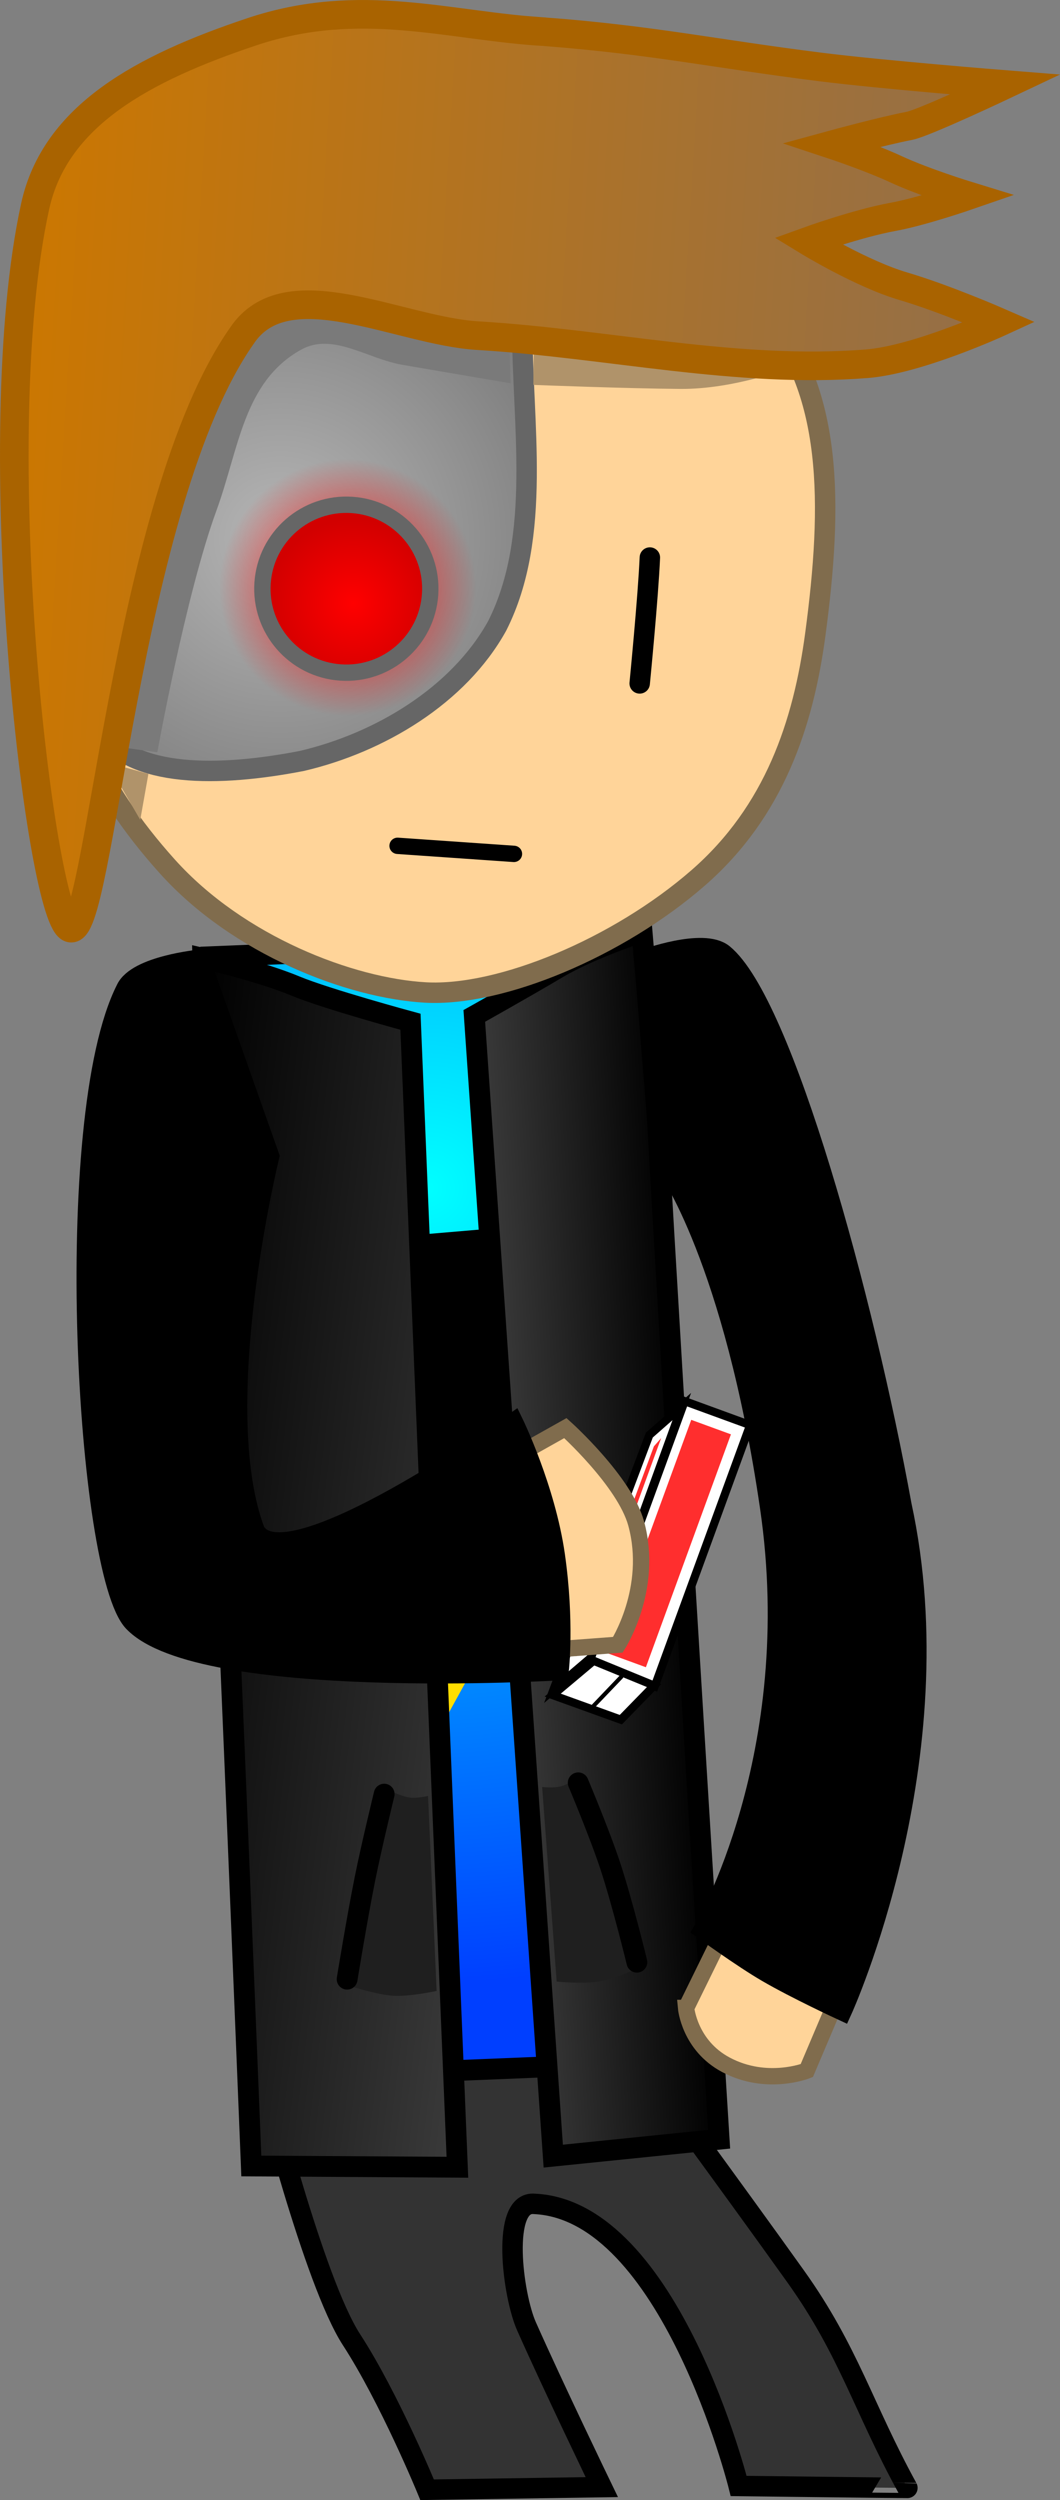 <svg version="1.1" xmlns="http://www.w3.org/2000/svg" xmlns:xlink="http://www.w3.org/1999/xlink" width="129.677" height="305.79" viewBox="0,0,129.677,305.79"><rect x="0" y="0" width="129.677" height="305.79" fill="#808080" stroke="none"/><defs><radialGradient cx="228.189" cy="146.165" r="97.283" gradientUnits="userSpaceOnUse" id="color-1"><stop offset="0" stop-color="#00ffff"/><stop offset="1" stop-color="#003fff"/></radialGradient><linearGradient x1="237.349" y1="190.146" x2="259.912" y2="188.943" gradientUnits="userSpaceOnUse" id="color-2"><stop offset="0" stop-color="#3b3b3b"/><stop offset="1" stop-color="#000000"/></linearGradient><linearGradient x1="191.877" y1="190.471" x2="240.257" y2="196.342" gradientUnits="userSpaceOnUse" id="color-3"><stop offset="0" stop-color="#000000"/><stop offset="1" stop-color="#3b3b3b"/></linearGradient><radialGradient cx="210.141" cy="66.733" r="51.995" gradientUnits="userSpaceOnUse" id="color-4"><stop offset="0" stop-color="#b6b6b6"/><stop offset="1" stop-color="#666666"/></radialGradient><radialGradient cx="218.392" cy="72.694" r="15.718" gradientUnits="userSpaceOnUse" id="color-5"><stop offset="0" stop-color="#ff0000"/><stop offset="1" stop-color="#ff0000" stop-opacity="0"/></radialGradient><radialGradient cx="219.071" cy="74.601" r="10.271" gradientUnits="userSpaceOnUse" id="color-6"><stop offset="0" stop-color="#ff0000"/><stop offset="1" stop-color="#d20000"/></radialGradient><linearGradient x1="179.41" y1="0.871" x2="298.885" y2="8.15" gradientUnits="userSpaceOnUse" id="color-7"><stop offset="0" stop-color="#cc7700"/><stop offset="1" stop-color="#946f48"/></linearGradient></defs><g transform="translate(-175.856,-0.832)"><g data-paper-data="{&quot;isPaintingLayer&quot;:true}" fill-rule="nonzero" stroke-linejoin="miter" stroke-miterlimit="10" stroke-dasharray="" stroke-dashoffset="0" style="mix-blend-mode: normal"><path d="M253.496,252.168c0,0 12.016,16.332 19.706,27.106c6.505,9.113 8.271,16.042 13.661,25.856c0.009,0.016 -20.641,-0.235 -20.641,-0.235c0,0 -8.404,-33.73 -24.984,-34.504c-4.149,-0.404 -2.668,11.162 -0.974,14.972c3.427,7.707 9.215,19.673 9.215,19.673l-21.372,0.322c0,0 -4.6,-11.195 -9.252,-18.36c-4.62,-7.117 -10.756,-31.488 -10.756,-31.488z" data-paper-data="{&quot;origPos&quot;:null,&quot;index&quot;:null}" fill="#333333" stroke="#000000" stroke-width="2.5" stroke-linecap="butt"/><path d="M201.696,117.846l51.107,-2.083l6.757,137.187l-50.278,2.038z" data-paper-data="{&quot;origPos&quot;:null,&quot;index&quot;:null,&quot;origRot&quot;:0}" id="ID0.9171315478160977" fill="url(#color-1)" stroke="#000000" stroke-width="2.543" stroke-linecap="butt"/><g data-paper-data="{&quot;origPos&quot;:null,&quot;index&quot;:null,&quot;origRot&quot;:0}" stroke="#000000" stroke-width="0" stroke-linecap="butt"><path d="M231.756,192.003l-4.542,0.316l5.484,-20.916l-5.066,0.81l4.124,-17.26l16.207,-1.381l-5.03,13.178l3.47,-0.377l-5.589,19.994l3.052,0.115l-17.45,31.753z" data-paper-data="{&quot;index&quot;:null,&quot;origPos&quot;:null}" fill="#ffde00"/><path d="M230.219,188.986l-4.542,0.316l5.484,-20.916l-5.066,0.81l4.124,-17.26l16.207,-1.381l-5.03,13.178l3.47,-0.377l-5.589,19.994l3.052,0.115l-16.064,31.937z" data-paper-data="{&quot;index&quot;:null,&quot;origPos&quot;:null}" fill="#ff0000"/><path d="M227.462,188.875l-4.542,0.316l5.484,-20.916l-5.066,0.81l4.124,-17.26l16.207,-1.381l-5.03,13.178l3.47,-0.377l-5.589,19.994l3.052,0.115l-13.402,30.246z" data-paper-data="{&quot;index&quot;:null,&quot;origPos&quot;:null}" fill="#000000"/></g><path d="M233.88,125.09c0,0 6.235,-3.491 10.218,-5.858c3.989,-2.371 10.31,-4.417 10.31,-4.417c0,0 1.76,20.933 1.904,23.537c1.645,29.777 7.521,124.132 7.521,124.132l-20.293,2.067z" data-paper-data="{&quot;origPos&quot;:null,&quot;index&quot;:null,&quot;origRot&quot;:0}" id="ID0.5423141438513994" fill="url(#color-2)" stroke="#000000" stroke-width="2.543" stroke-linecap="round"/><path d="M231.813,265.912l-25.211,-0.155c0,0 -3.764,-94.021 -5.296,-123.804c-0.134,-2.604 -0.639,-23.916 -0.639,-23.916c0,0 6.899,1.553 11.36,3.41c3.786,1.575 14.046,4.358 14.046,4.358z" data-paper-data="{&quot;origPos&quot;:null,&quot;index&quot;:null,&quot;origRot&quot;:0}" id="ID0.5423141438513994" fill="url(#color-3)" stroke="#000000" stroke-width="2.543" stroke-linecap="round"/><path d="M249.24,243.172c-2.041,0.353 -5.281,0.032 -5.281,0.032l-1.776,-23.804c0,0 1.441,0.171 2.341,-0.092c1.057,-0.308 2.674,-1.371 2.674,-1.371l7.041,23.492c0,0 -3.028,1.404 -4.999,1.744z" data-paper-data="{&quot;origPos&quot;:null,&quot;index&quot;:null,&quot;origRot&quot;:0}" fill="#1f1f1f" stroke="#000000" stroke-width="0" stroke-linecap="butt"/><path d="M246.594,218.889c0,0 2.667,6.328 3.959,10.279c1.509,4.613 3.218,11.663 3.218,11.663" data-paper-data="{&quot;origPos&quot;:null,&quot;origRot&quot;:0,&quot;index&quot;:null}" fill="none" stroke="#000000" stroke-width="2.543" stroke-linecap="round"/><path d="M218.852,243.795l4.216,-24.159c0,0 1.731,0.865 2.817,1.046c0.925,0.155 2.336,-0.185 2.336,-0.185l1.049,23.847c0,0 -3.18,0.701 -5.248,0.593c-1.997,-0.105 -5.17,-1.141 -5.17,-1.141z" data-paper-data="{&quot;origPos&quot;:null,&quot;origRot&quot;:0}" fill="#1f1f1f" stroke="#000000" stroke-width="0" stroke-linecap="butt"/><path d="M218.321,242.91c0,0 1.214,-7.449 2.167,-12.207c0.816,-4.075 2.367,-10.428 2.367,-10.428" data-paper-data="{&quot;origPos&quot;:null,&quot;origRot&quot;:0}" fill="none" stroke="#000000" stroke-width="2.543" stroke-linecap="round"/><path d="M259.788,246.427l7.222,-14.726l13.785,7.688l-6.239,14.701c0,0 -4.895,1.951 -9.893,-0.709c-4.468,-2.378 -4.876,-6.954 -4.876,-6.954z" data-paper-data="{&quot;origRot&quot;:0,&quot;origPos&quot;:null,&quot;index&quot;:null}" fill="#ffd499" stroke="#806c4d" stroke-width="2" stroke-linecap="butt"/><path d="M254.691,118.228c0,0 7.199,-2.653 9.626,-0.67c7.281,5.948 17.214,42.19 21.794,67.38c6.722,31.048 -7.257,61.732 -7.257,61.732c0,0 -5.588,-2.583 -9.157,-4.664c-3.009,-1.754 -7.698,-5.16 -7.698,-5.16c0,0 12.533,-21.275 8.101,-51.663c-4.432,-30.389 -12.595,-41.639 -12.595,-41.639z" data-paper-data="{&quot;origPos&quot;:null,&quot;index&quot;:null,&quot;origRot&quot;:0}" id="ID0.5423141438513994" fill="#000000" stroke="#000000" stroke-width="2.543" stroke-linecap="round"/><g data-paper-data="{&quot;origRot&quot;:0,&quot;origPos&quot;:null}" stroke="#000000"><path d="M255.949,207.101l-8.008,-2.925l11.675,-31.965l8.008,2.925z" data-paper-data="{&quot;origPos&quot;:null}" fill="#ffffff" stroke-width="1" stroke-linecap="butt"/><path d="M251.807,211.168l-8.334,-3.007l5,-4.2l7.401,3.038z" data-paper-data="{&quot;origPos&quot;:null}" fill="#ffffff" stroke-width="1" stroke-linecap="butt"/><path d="M248.118,203.608l-4.548,3.881l11.722,-31.129l3.975,-3.495z" data-paper-data="{&quot;origPos&quot;:null}" fill="#ffffff" stroke-width="1" stroke-linecap="butt"/><path d="M254.872,204.755l-4.857,-1.774l10.405,-28.486l4.857,1.774z" data-paper-data="{&quot;origPos&quot;:null}" fill="#ff2e2e" stroke-width="0" stroke-linecap="butt"/><path d="M247.152,202.977l-0.83,0.441l9.529,-25.681l0.891,-1.014z" data-paper-data="{&quot;origPos&quot;:null}" fill="#ff2e2e" stroke-width="0" stroke-linecap="butt"/><path d="M251.858,205.935l-3.372,3.529" data-paper-data="{&quot;origPos&quot;:null}" fill="none" stroke-width="0.5" stroke-linecap="round"/></g><path d="M223.424,204.099l-3.582,-14.466l25.18,-14.128c0,0 7.254,6.517 8.662,11.674c2.177,7.974 -2.237,14.825 -2.237,14.825z" data-paper-data="{&quot;origRot&quot;:0,&quot;origPos&quot;:null,&quot;index&quot;:null}" fill="#ffd499" stroke="#806c4d" stroke-width="2" stroke-linecap="butt"/><path d="M208.756,142.266c0,0 -7.496,30.556 -1.756,45.843c3.739,6.787 31.665,-13.137 31.665,-13.137c0,0 3.876,7.983 5.036,16.111c1.16,8.129 0.477,14.01 0.477,14.01c0,0 -43.787,2.607 -51.958,-5.909c-5.765,-6.009 -8.922,-61.527 -0.91,-77.347c1.322,-2.842 8.957,-3.587 8.957,-3.587z" data-paper-data="{&quot;origPos&quot;:null,&quot;index&quot;:null,&quot;origRot&quot;:0}" id="ID0.5423141438513994" fill="#000000" stroke="#000000" stroke-width="2.543" stroke-linecap="round"/><g data-paper-data="{&quot;origPos&quot;:null,&quot;origRot&quot;:0}"><path d="M234.038,21.803c14.063,0.854 26.463,7.255 35.136,16.905c8.673,9.651 8.548,23.858 6.426,39.707c-1.462,10.92 -5.007,21.662 -14.329,29.789c-9.783,8.529 -24.174,14.538 -33.368,14.021c-9.194,-0.517 -22.897,-5.759 -31.57,-15.409c-8.673,-9.651 -13.79,-20.067 -12.944,-33.919c0.846,-13.852 3.931,-30.038 13.715,-38.567c9.783,-8.529 22.871,-13.381 36.934,-12.526z" data-paper-data="{&quot;origPos&quot;:null,&quot;origRot&quot;:0}" id="ID0.7719937418587506" fill="#ffd499" stroke="#806c4d" stroke-width="2.5" stroke-linecap="butt"/><path d="M237.027,24.727c5.276,0.514 2.749,10.383 2.72,15.684c-0.067,12.005 2.503,25.949 -3.069,36.975c-4.729,8.547 -14.424,14.301 -23.875,16.514c-10.221,1.991 -20.758,2.067 -24.574,-3.676c-6.085,-17.055 -0.439,-40.897 11.348,-55.051c10.287,-11.523 22.108,-11.935 37.45,-10.446z" data-paper-data="{&quot;origPos&quot;:null,&quot;origRot&quot;:0}" id="ID0.479907026514411" fill="url(#color-4)" stroke="#666666" stroke-width="2.5" stroke-linecap="round"/><path d="M255.358,69.025c-0.211,4.872 -1.245,15.396 -1.245,15.396" data-paper-data="{&quot;origPos&quot;:null,&quot;origRot&quot;:0}" id="ID0.21129454905167222" fill="none" stroke="#000000" stroke-width="2.5" stroke-linecap="round"/><path d="M224.494,104.285l14.237,0.987" data-paper-data="{&quot;origPos&quot;:null,&quot;index&quot;:null,&quot;origRot&quot;:0}" fill="none" stroke="#000000" stroke-width="2" stroke-linecap="round"/><path d="M202.711,71.607c0.601,-8.66 8.108,-15.194 16.768,-14.593c8.66,0.601 15.194,8.108 14.593,16.768c-0.601,8.66 -8.108,15.194 -16.768,14.593c-8.66,-0.601 -15.194,-8.108 -14.593,-16.768z" data-paper-data="{&quot;origPos&quot;:null,&quot;origRot&quot;:0}" fill="url(#color-5)" stroke="none" stroke-width="0" stroke-linecap="butt"/><path d="M207.979,72.128c0.392,-5.659 5.298,-9.929 10.957,-9.536c5.659,0.392 9.929,5.298 9.536,10.957c-0.392,5.659 -5.298,9.929 -10.957,9.536c-5.659,-0.392 -9.929,-5.298 -9.536,-10.957z" data-paper-data="{&quot;origPos&quot;:null,&quot;origRot&quot;:0}" fill="url(#color-6)" stroke="#666666" stroke-width="2" stroke-linecap="butt"/><path d="M186.971,91.72c0,0 4.757,-20.983 9.608,-34.554c3.208,-8.975 11.015,-22.803 11.015,-22.803l30.584,8.819l0.152,4.533c0,0 -8.533,-1.446 -13.236,-2.259c-4.347,-0.751 -8.544,-3.999 -12.399,-1.856c-7.06,3.925 -7.592,12.108 -10.365,19.695c-3.746,10.251 -7.226,29.55 -7.226,29.55z" data-paper-data="{&quot;origRot&quot;:0,&quot;origPos&quot;:null}" fill="#7a7a7a" stroke="none" stroke-width="0" stroke-linecap="butt"/><path d="M241.105,47.896l0.053,-4.364l31.229,2.296c0,0 -6.67,2.622 -13.283,2.573c-6.662,-0.049 -17.751,-0.482 -17.751,-0.482z" data-paper-data="{&quot;origPos&quot;:null,&quot;origRot&quot;:0}" fill="#b0936a" stroke="none" stroke-width="0" stroke-linecap="butt"/><path d="M188.944,94.088l5.068,1.398l-0.997,5.627z" data-paper-data="{&quot;origPos&quot;:null,&quot;origRot&quot;:0}" fill="#b0936a" stroke="none" stroke-width="0" stroke-linecap="butt"/><path d="M242.552,4.718c13.201,1.019 20.543,2.654 33.679,4.306c7.606,0.957 22.625,2.15 22.625,2.15c0,0 -9.925,4.699 -11.745,5.049c-3.375,0.65 -9.428,2.308 -9.428,2.308c0,0 4.58,1.516 7.781,3.001c3.441,1.596 8.787,3.238 8.787,3.238c0,0 -5.627,1.945 -9.143,2.585c-4.392,0.8 -10.403,2.974 -10.403,2.974c0,0 6.562,4.008 11.649,5.509c5.116,1.509 11.758,4.409 11.758,4.409c0,0 -9.953,4.58 -16.231,5.076c-15.837,1.254 -31.727,-2.49 -47.582,-3.438c-9.665,-0.579 -23.403,-8.235 -28.869,0.038c-14.306,20.403 -17.428,74.417 -21.058,72.38c-3.631,-2.037 -10.501,-59.441 -4.218,-88.223c2.43,-11.123 13.213,-16.916 26.51,-21.362c13.298,-4.446 24.136,-0.681 35.888,-0z" data-paper-data="{&quot;origPos&quot;:null,&quot;origRot&quot;:0}" id="ID0.5302143599838018" fill="url(#color-7)" stroke="#a96300" stroke-width="3.5" stroke-linecap="round"/></g></g></g></svg>
